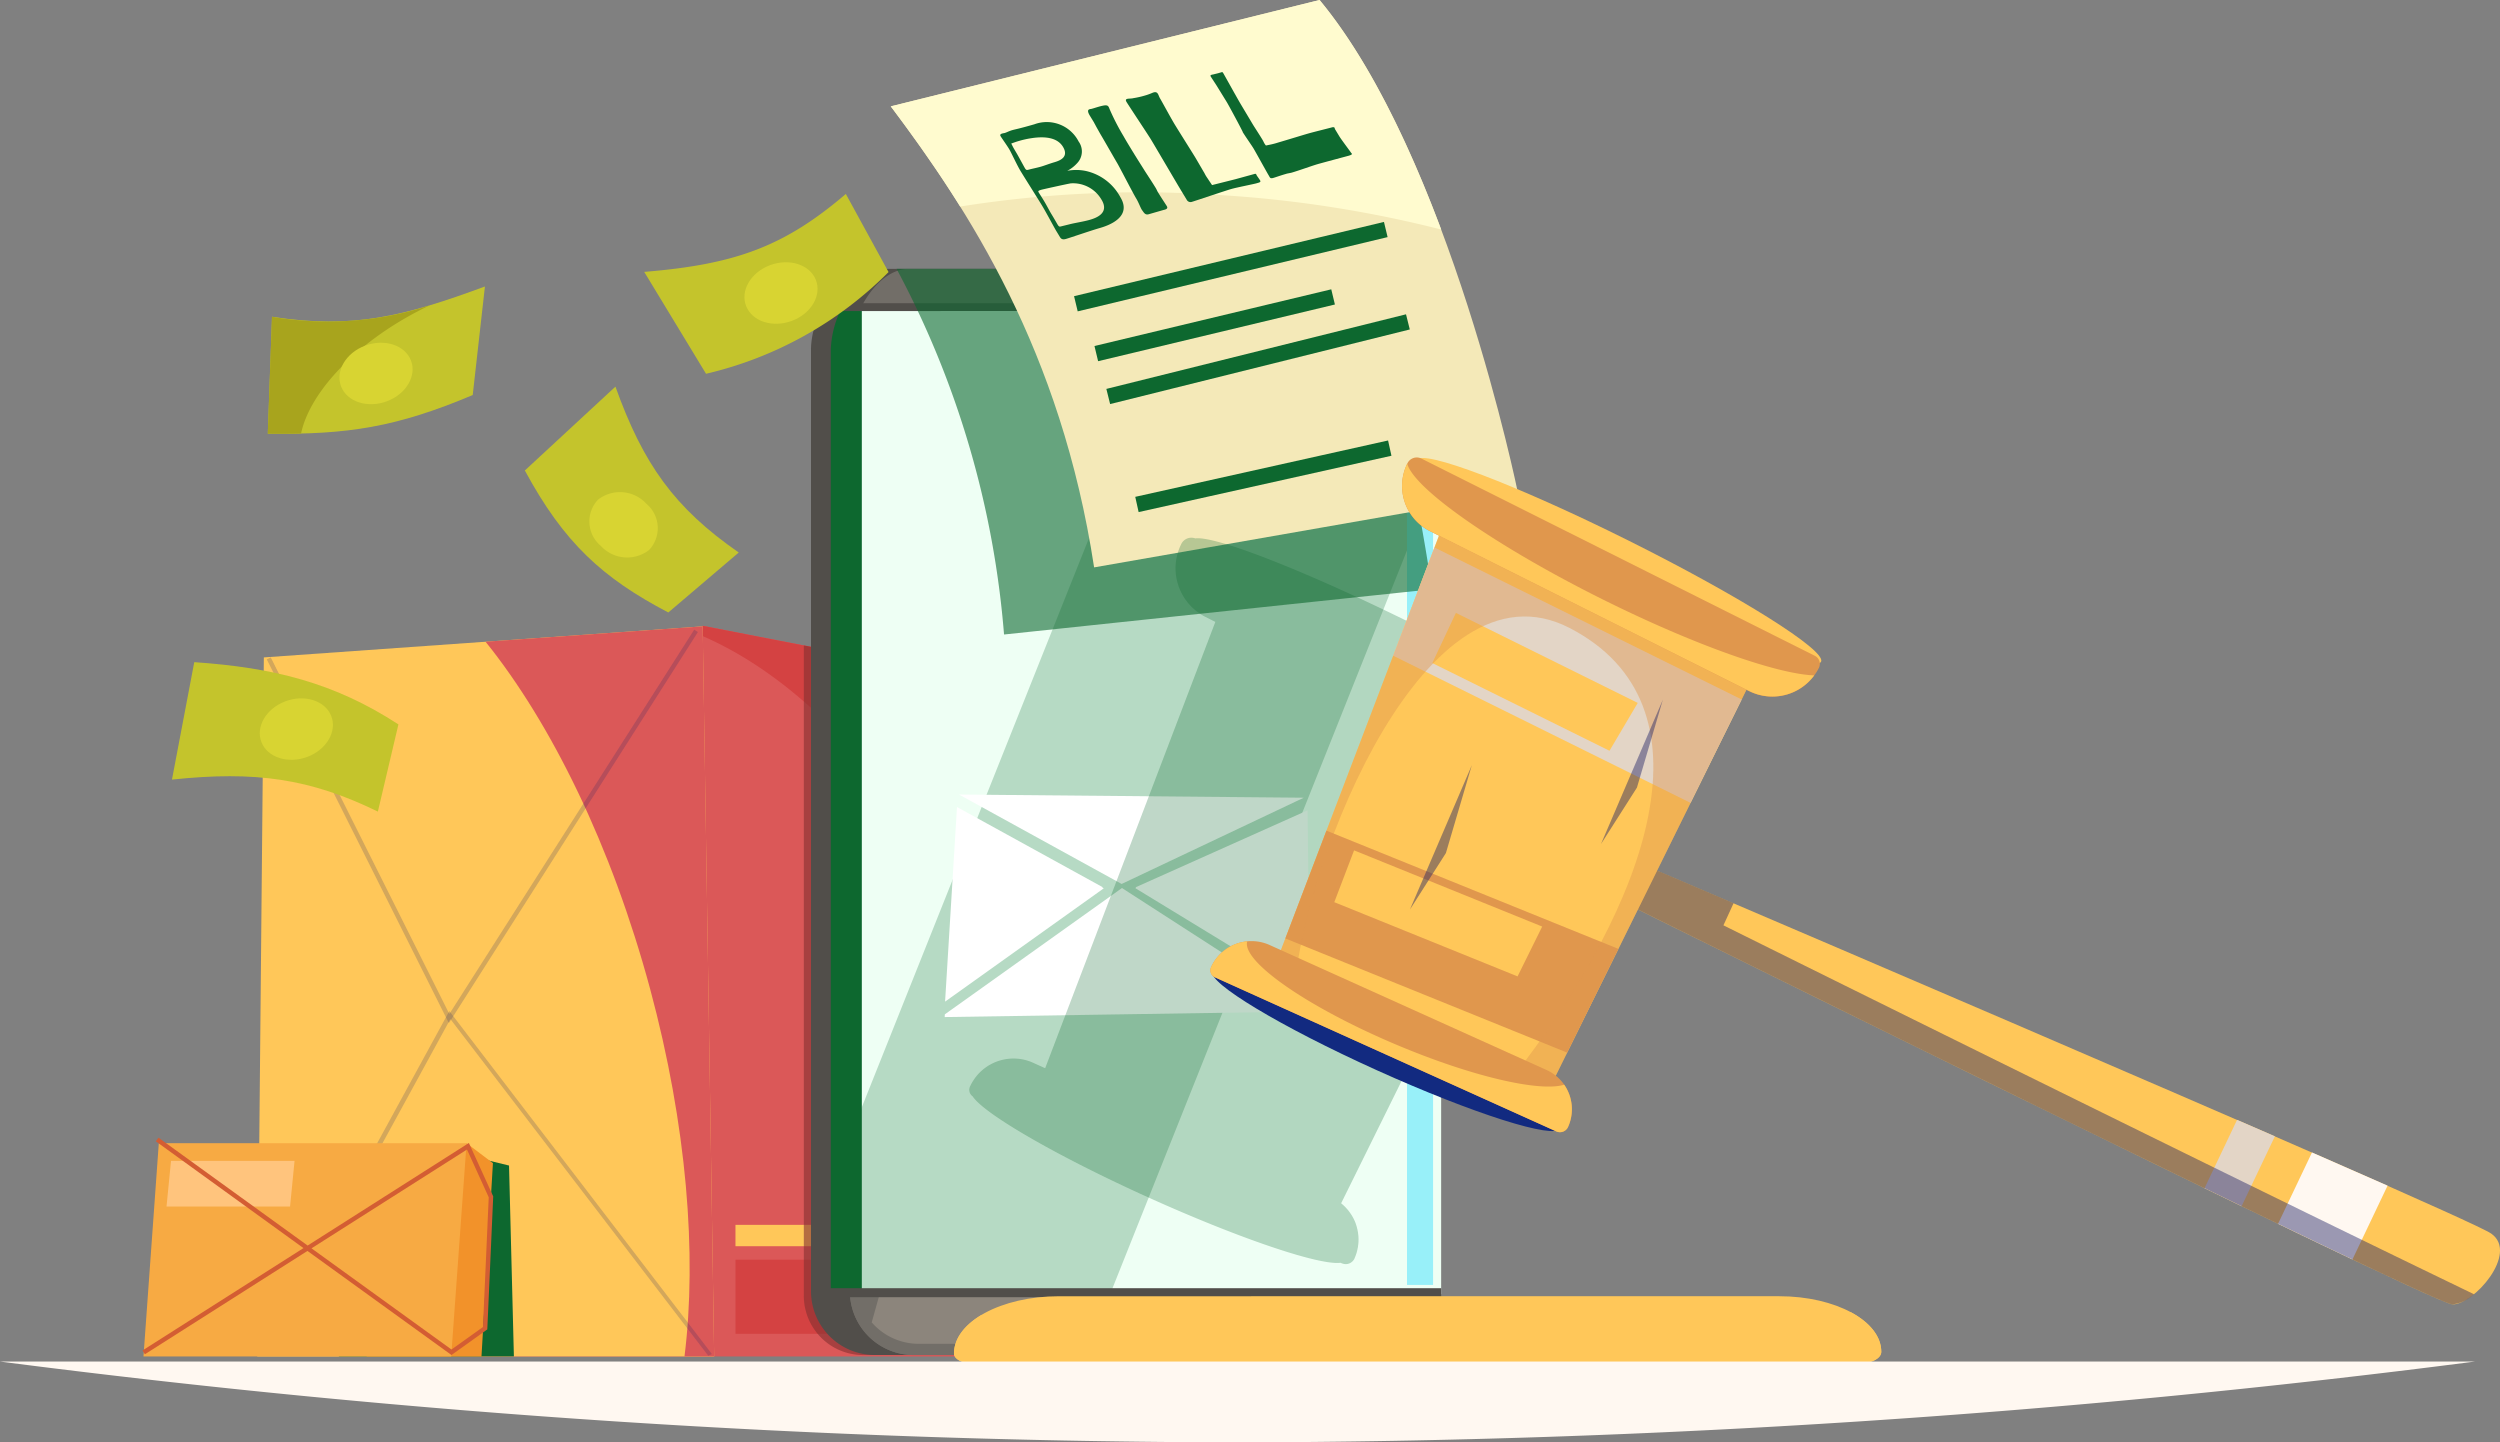 <svg xmlns="http://www.w3.org/2000/svg" width="222.404" height="128.319" viewBox="0 0 222.404 128.319">
  <rect x="0" y="0" width="222.404" height="128.319" fill="#808080" stroke="none"/>
  <g id="i1" transform="translate(0 -29.028)">
    <path id="Path_41160" data-name="Path 41160" d="M51.2,182.249h58.91L104.391,122.6l-27.6-5.356Z" transform="translate(-14.282 -32.549)" fill="#db5858"/>
    <path id="Path_41161" data-name="Path 41161" d="M114.484,155.582A73.038,73.038,0,0,1,117.3,182.25h2.6l-5.719-59.643-27.594-5.352-.307.783C97.973,122.965,109.128,137.08,114.484,155.582Z" transform="translate(-24.068 -32.551)" fill="#d44242"/>
    <path id="Path_41162" data-name="Path 41162" d="M31.74,182.268H72.388l-1.023-64.949-39.039,2.762Z" transform="translate(-8.854 -32.569)" fill="#ffc759"/>
    <path id="Path_41163" data-name="Path 41163" d="M56.942,183.319l-5.558-1.351L41.791,200.3H57.375Z" transform="translate(-11.658 -50.603)" fill="#0d682f"/>
    <path id="Path_41164" data-name="Path 41164" d="M74.548,149.573c3.259,12.1,4.186,23.64,3.057,32.689h2.64l-1.019-64.949-19.32,1.369C65.764,125.963,71.116,136.856,74.548,149.573Z" transform="translate(-16.711 -32.567)" fill="#db5858"/>
    <g id="Group_76268" data-name="Group 76268" transform="translate(23.733 85.045)" opacity="0.44">
      <path id="Path_41165" data-name="Path 41165" d="M49.113,152.729l-16.2-32.361.354-.172,15.888,31.72,21.783-34.188.329.211Z" transform="translate(-32.914 -117.728)" fill="#1d1e62" opacity="0.44"/>
    </g>
    <g id="Group_76269" data-name="Group 76269" transform="translate(23.358 118.973)" opacity="0.44">
      <path id="Path_41166" data-name="Path 41166" d="M49.01,164.781l23.358,30.512-.324.151L49.1,165.492,32.756,195.4l-.362-.185Z" transform="translate(-32.394 -164.781)" fill="#1d1e62" opacity="0.44"/>
    </g>
    <path id="Path_41167" data-name="Path 41167" d="M56.469,182.858l-2.345-1.772-8.893,18.97H55.45Z" transform="translate(-12.617 -50.357)" fill="#f2922a"/>
    <path id="Path_41168" data-name="Path 41168" d="M46.443,181.086H19.064L17.7,200.056H45.074Z" transform="translate(-4.936 -50.357)" fill="#f7aa43"/>
    <path id="Path_41169" data-name="Path 41169" d="M101.732,195.458H90.741v6.594h10.991Z" transform="translate(-25.312 -54.366)" fill="#d44242"/>
    <path id="Path_41170" data-name="Path 41170" d="M31.937,183.264H20.947l-.4,4.063H31.537Z" transform="translate(-5.733 -50.964)" fill="#ffc47d"/>
    <path id="Path_41171" data-name="Path 41171" d="M100.03,191.16H90.741v1.9h9.289Z" transform="translate(-25.312 -53.167)" fill="#ffc759"/>
    <path id="Path_41172" data-name="Path 41172" d="M45.067,199.74l-12.814-9.26-14.46,9.193-.215-.337L31.9,190.228l-13.134-9.5.236-.324L32.27,190l14.346-9.125,2.164,4.754-.526,11.832Zm-12.452-9.491,12.452,9,2.8-2,.514-11.542-1.933-4.249Z" transform="translate(-4.903 -50.167)" fill="#d35d33"/>
    <path id="Path_41173" data-name="Path 41173" d="M104.44,182.8h19.038l-2.847-29.7-2.86-29.822-18.6-3.608v57.858A5.272,5.272,0,0,0,104.44,182.8Z" transform="translate(-27.663 -33.225)" fill="#843131" opacity="0.6"/>
    <path id="Path_41174" data-name="Path 41174" d="M152.66,78.278a5.262,5.262,0,0,0-1.449-3.659,4.537,4.537,0,0,0-3.453-1.411H105.2c-2.876.122-5.141,4.316-5.141,7.192v83.754a5.681,5.681,0,0,0,5.68,5.681h42.585a4.506,4.506,0,0,0,4.328-4.666V78.278Z" transform="translate(-27.912 -20.263)" fill="#514e4a"/>
    <path id="Path_41175" data-name="Path 41175" d="M157.46,78.278a5.262,5.262,0,0,0-1.449-3.659,4.535,4.535,0,0,0-3.452-1.411L110,75.036a5.37,5.37,0,0,0-5.142,5.369v83.755a5.681,5.681,0,0,0,5.68,5.68h42.585a4.505,4.505,0,0,0,4.328-4.665v-86.9Z" transform="translate(-29.251 -20.263)" fill="#726e68"/>
    <path id="Path_41176" data-name="Path 41176" d="M157.46,78.278a5.262,5.262,0,0,0-1.449-3.659,4.535,4.535,0,0,0-3.452-1.411H110c-2.876.122-5.142,4.316-5.142,7.192v83.754a5.681,5.681,0,0,0,5.68,5.681h42.585a4.506,4.506,0,0,0,4.328-4.666V78.278Z" transform="translate(-29.251 -20.263)" fill="#726e68"/>
    <path id="Path_41177" data-name="Path 41177" d="M157.679,83.471V79.563a5.16,5.16,0,0,0-1.419-3.583,4.423,4.423,0,0,0-3.381-1.381H133.551l-26,92.72a5.541,5.541,0,0,0,4.186,1.908h21.9Z" transform="translate(-30.001 -20.651)" fill="#8c857c"/>
    <path id="Path_41178" data-name="Path 41178" d="M157.114,77.613H144.38l-1.617,3.537H124.951l-1.617-3.537H105.99a8.834,8.834,0,0,0-1.133,4.017v83.755c0,.089.008.177.012.265h52.59V79.508A5.424,5.424,0,0,0,157.114,77.613Z" transform="translate(-29.25 -21.493)" fill="#eefff4"/>
    <path id="Path_41179" data-name="Path 41179" d="M157.46,91.87V79.506a5.432,5.432,0,0,0-.345-1.9H144.381l-1.617,3.537h-9.749l-28.154,70.529v13.71c0,.089.009.177.013.265H128.01Z" transform="translate(-29.251 -21.491)" fill="#b6dac4"/>
    <path id="Path_41180" data-name="Path 41180" d="M105.27,77.613h-1.634A8.843,8.843,0,0,0,102.5,81.63v83.755c0,.089.009.177.013.265h2.749V77.613Z" transform="translate(-28.593 -21.493)" fill="#0d682f"/>
    <path id="Path_41181" data-name="Path 41181" d="M173.593,78.746v86.4h2.32V80.607a5.315,5.315,0,0,0-.337-1.861Z" transform="translate(-48.424 -21.809)" fill="#98f0f9"/>
    <path id="Path_41182" data-name="Path 41182" d="M123.023,78.145l1.672,3.537h17.4l1.671-3.537h13.083a5.6,5.6,0,0,0-.2-.695h-12.89l-1.617,3.537H124.485l-1.617-3.537H103.527q-.183.341-.341.695Z" transform="translate(-28.784 -21.447)" fill="#514e4a"/>
    <path id="Path_41183" data-name="Path 41183" d="M101.516,198.973v.539c0,.089.009.177.013.265h54.994v-.8Z" transform="translate(-28.318 -55.346)" fill="#514e4a"/>
    <path id="Path_41184" data-name="Path 41184" d="M148.991,138.351l-30.668-.283,14.465,7.955Z" transform="translate(-33.006 -38.357)" fill="#fff"/>
    <path id="Path_41185" data-name="Path 41185" d="M130.714,146.844l-.143-.092.038-.017L117.66,139.61,116.6,156.921Z" transform="translate(-32.524 -38.787)" fill="#fff"/>
    <path id="Path_41186" data-name="Path 41186" d="M132.324,149.6l-15.758,11.239-.012.24,32.479-.5,0-.2Z" transform="translate(-32.513 -41.572)" fill="#fff"/>
    <path id="Path_41187" data-name="Path 41187" d="M155.588,156.4l-.19-16.384-15.311,6.851.063.034-.068.042Z" transform="translate(-39.076 -38.899)" fill="#fff"/>
    <path id="Path_41188" data-name="Path 41188" d="M158.239,101.712a172.36,172.36,0,0,0-6.114-26.706c0-.013-.009-.029-.012-.042-.19-.59-.4-1.175-.6-1.76h-40.9a82.86,82.86,0,0,1,9.563,32.534Z" transform="translate(-30.855 -20.263)" fill="#0d682f" opacity="0.6"/>
    <path id="Path_41189" data-name="Path 41189" d="M148.047,40.039,109.9,49.5c6.864,9.142,15.143,21.69,18.09,41.014L165.7,83.916S159.606,53.981,148.047,40.039Z" transform="translate(-30.656 -11.011)" fill="#f4e9b8"/>
    <path id="Path_41190" data-name="Path 41190" d="M139.583,57.417a105.987,105.987,0,0,1,19.282,3.04c-2.783-7.432-6.4-15.092-10.818-20.419L109.9,49.5c2,2.657,4.106,5.6,6.174,8.914A102.377,102.377,0,0,1,139.583,57.417Z" transform="translate(-30.656 -11.011)" fill="#fffbcf"/>
    <path id="Path_41191" data-name="Path 41191" d="M131.023,59.457a4.618,4.618,0,0,1,3.07,2.329c1.069,1.76-1.019,2.514-1.811,2.741s-2.648.867-3.028.977c-.324.093-.446-.025-.531-.164-.126-.206-.172-.286-.345-.568-.147-.244-.859-1.579-1.208-2.164s-1.621-2.594-1.95-3.137-.817-1.621-1.01-1.945-.636-.943-.771-1.162c-.084-.143.025-.206.151-.24.072-.021.164-.034.219-.046.156-.046.379-.168.648-.248.354-.1.505-.1,1.975-.522a3.186,3.186,0,0,1,3.95,1.529,1.5,1.5,0,0,1-.13,1.924,3.1,3.1,0,0,1-.884.682A4.212,4.212,0,0,1,131.023,59.457Zm-6.148-1.562c.156.261.636,1.158.729,1.314.118.194.172.177.4.114s.686-.152,1.015-.248c.3-.084.724-.253,1.221-.4s1.3-.463.745-1.373c-.518-.855-1.671-.918-2.682-.779a8.318,8.318,0,0,0-1.208.257c-.227.063-.459.147-.707.236l.169.333C124.665,57.545,124.791,57.751,124.875,57.894Zm7.542,4.114a2.92,2.92,0,0,0-2.737-1.449c-.35.055-2.442.522-2.6.564-.324.093-.316.135-.244.253.084.143.211.32.476.762s.451.83.665,1.179.434.741.535.91c.118.194.181.189.282.164l.75-.185c.5-.131,1.238-.236,1.815-.4S133.15,63.213,132.417,62.008Z" transform="translate(-34.425 -15.219)" fill="#0d682f"/>
    <path id="Path_41192" data-name="Path 41192" d="M134.407,53.964c-.252-.417-.177-.543-.021-.585a.426.426,0,0,1,.122-.021c.249-.055.691-.227,1.124-.307.257-.042.367,0,.438.118.046.076.076.177.13.295a20.292,20.292,0,0,0,1.2,2.316c.19.341.409.7.615,1.04.556.918,1.086,1.739,1.221,1.962s.679,1.036.96,1.5a2.133,2.133,0,0,1,.168.3,2.144,2.144,0,0,0,.169.3c.219.362.577.9.7,1.095.164.24-.055.32-.274.366l-1.289.371c-.316.105-.434-.088-.581-.3-.169-.194-.307-.674-.581-1.124-.291-.48-1.474-2.788-1.684-3.137S135.586,56,135.4,55.695c-.092-.156-.261-.459-.4-.707l-.257-.476Z" transform="translate(-37.447 -14.636)" fill="#0d682f"/>
    <path id="Path_41193" data-name="Path 41193" d="M150.327,58.695l.03-.008c.156-.046.148.051.2.139s.211.291.3.446-.105.181-.332.248-1.727.362-2.219.5-3.268,1.078-3.508,1.145a.381.381,0,0,1-.467-.168l-.611-1.011c-.282-.467-2.32-3.941-2.573-4.358s-1.958-2.981-2.177-3.343c-.1-.168-.063-.24.05-.274.143-.042.371-.017.556-.067a7.967,7.967,0,0,0,.981-.219,5.392,5.392,0,0,0,.7-.248c.526-.227.513.189.7.5.135.219.96,1.748,1.306,2.316s1.659,2.657,1.806,2.9.7,1.2.83,1.419c.029.051.08.16.143.261.071.118.156.227.236.358l.3.446,2.063-.518Z" transform="translate(-38.751 -14.184)" fill="#0d682f"/>
    <path id="Path_41194" data-name="Path 41194" d="M161.855,56.113a.756.756,0,0,0,.055.059c.055.088-.038.131-.261.2-.27.076-2.316.619-2.809.762-.408.118-1.692.577-2.257.741-.114.034-.206.042-.248.055a2.314,2.314,0,0,0-.333.08c-.353.1-.817.265-1.057.337-.312.088-.294-.021-.446-.265-.126-.206-1.141-2.046-1.318-2.345-.156-.261-.762-1.12-1.019-1.545.379.623-1.133-2.2-1.36-2.577l-.9-1.461c-.071-.118-.421-.64-.531-.821l-.008-.013c-.093-.156.172-.156.3-.194s.219-.046.544-.143l.126-.038c.055-.017.092-.013.147.08.071.118,1.322,2.375,1.55,2.75l1.108,1.857c.126.206.522.808.758,1.2a2.979,2.979,0,0,1,.19.341,1.2,1.2,0,0,0,.143.232c.025.038.034.05.055.059l.353-.072a6.827,6.827,0,0,0,.758-.2c.51-.147,2.077-.627,2.6-.779s1.971-.505,2.181-.568c.135-.025.177,0,.2.034s.025.1.059.152l.362.6C160.962,54.913,161.766,55.97,161.855,56.113Z" transform="translate(-41.659 -13.493)" fill="#0d682f"/>
    <path id="Path_41195" data-name="Path 41195" d="M160.084,67.42l-27.569,6.605.324,1.351,27.569-6.605Z" transform="translate(-36.965 -18.649)" fill="#0d682f"/>
    <path id="Path_41196" data-name="Path 41196" d="M156.1,75.734l-21.065,5.043.324,1.351,21.065-5.043Z" transform="translate(-37.669 -20.968)" fill="#0d682f"/>
    <path id="Path_41197" data-name="Path 41197" d="M163.158,78.817,136.5,85.454l.335,1.348,26.659-6.637Z" transform="translate(-38.077 -21.828)" fill="#0d682f"/>
    <path id="Path_41198" data-name="Path 41198" d="M162.556,94.386,140.065,99.4l.3,1.356,22.491-5.012Z" transform="translate(-39.071 -26.172)" fill="#0d682f"/>
    <path id="Path_41201" data-name="Path 41201" d="M23.2,121.734l-1.983,10.447c7.42-.783,12.275-.1,18.317,2.847l1.828-7.756C35.664,123.566,30.257,122.219,23.2,121.734Z" transform="translate(-5.918 -33.8)" fill="#c4c42c"/>
    <path id="Path_41202" data-name="Path 41202" d="M72.813,87.74,64.754,95.2c3.487,6.455,6.935,9.58,12.763,12.633l6.266-5.335C78.056,98.52,75.294,94.654,72.813,87.74Z" transform="translate(-18.063 -24.317)" fill="#c4c42c"/>
    <path id="Path_41203" data-name="Path 41203" d="M79.482,70.9l5.5,9.066a33.757,33.757,0,0,0,16.237-9.049l-3.8-6.948C92,68.593,87.676,70.235,79.482,70.9Z" transform="translate(-22.172 -17.686)" fill="#c4c42c"/>
    <path id="Path_41204" data-name="Path 41204" d="M33.417,78.079l-.375,10.4c7.087.1,11.428-.568,18.229-3.436l1.086-9.656C45.191,78.029,40.66,79.2,33.417,78.079Z" transform="translate(-9.217 -20.872)" fill="#c4c42c"/>
    <path id="Path_41205" data-name="Path 41205" d="M45.37,78.792c.7-.4,1.4-.762,2.1-1.091a29.093,29.093,0,0,1-14.06,1.023l-.375,10.4c1.044.013,2.021.008,2.965-.013C36.688,85.79,40.208,81.739,45.37,78.792Z" transform="translate(-9.216 -21.517)" fill="#a8a41d"/>
    <path id="Path_41206" data-name="Path 41206" d="M48.237,83.892c-.539-1.364-2.367-1.95-4.08-1.305s-2.666,2.274-2.127,3.638,2.367,1.95,4.08,1.305S48.776,85.257,48.237,83.892Z" transform="translate(-11.682 -22.807)" fill="#d8d432"/>
    <path id="Path_41207" data-name="Path 41207" d="M38.409,127.768c-.539-1.364-2.366-1.95-4.08-1.305s-2.666,2.274-2.127,3.638,2.367,1.95,4.08,1.305S38.948,129.132,38.409,127.768Z" transform="translate(-8.941 -35.046)" fill="#d8d432"/>
    <path id="Path_41208" data-name="Path 41208" d="M98.2,73.964c-.539-1.364-2.367-1.95-4.081-1.305S91.458,74.933,92,76.3s2.367,1.95,4.08,1.305S98.743,75.329,98.2,73.964Z" transform="translate(-25.621 -20.038)" fill="#d8d432"/>
    <path id="Path_41209" data-name="Path 41209" d="M78.025,105.9a2.828,2.828,0,0,0-.24-4.11,3.179,3.179,0,0,0-4.3-.371,2.827,2.827,0,0,0,.24,4.11A3.18,3.18,0,0,0,78.025,105.9Z" transform="translate(-20.281 -27.944)" fill="#d8d432"/>
    <g id="Group_76270" data-name="Group 76270" transform="translate(86.228 76.865)" opacity="0.6">
      <path id="Path_41210" data-name="Path 41210" d="M139.693,106.444a1,1,0,0,0-1.242.489.122.122,0,0,0-.017.037,4.81,4.81,0,0,0-.24,3.677.013.013,0,0,0,0,.008,4.1,4.1,0,0,0,.164.421.2.2,0,0,0,.021.038c.059.126.118.252.19.375a.794.794,0,0,0,.046.071c.063.11.131.219.2.32.025.034.055.067.08.105.067.088.135.181.206.265.038.046.084.088.126.135.063.071.126.143.2.211.055.05.113.1.172.151s.122.11.19.164.164.118.248.177c.05.034.1.071.148.105.139.089.282.168.429.244l.864.433-.434,1.137-3.954,10.367L130.7,142.136l-2.109,5.529-2.253,5.912-1.078-.488a4.226,4.226,0,0,0-2.147-.354,4.18,4.18,0,0,0-.518.084c-.012,0-.029,0-.042.009a4.1,4.1,0,0,0-.989.366l-.05.025a3.939,3.939,0,0,0-.388.236l-.08.055a4.345,4.345,0,0,0-.754.69c-.03.034-.055.068-.08.1a3.65,3.65,0,0,0-.231.319c-.025.043-.055.08-.08.123a4.445,4.445,0,0,0-.249.463.721.721,0,0,0-.017.56.762.762,0,0,0,.257.32c1.015,1.554,7.491,5.314,15.656,9,8.119,3.667,15.185,6.042,17.071,5.8l.105.046a.87.87,0,0,0,.207.059.848.848,0,0,0,.926-.488v0a4.528,4.528,0,0,0,.173-.459c.017-.05.03-.1.042-.151.03-.114.055-.224.076-.337.009-.05.021-.1.025-.151a4.345,4.345,0,0,0,.043-.476v-.017a4.3,4.3,0,0,0-.017-.472c0-.033-.008-.063-.012-.092a3.694,3.694,0,0,0-.071-.421c0-.021-.009-.038-.013-.059a4.543,4.543,0,0,0-.151-.514,4.064,4.064,0,0,0-.467-.88s0-.009-.009-.013a4.175,4.175,0,0,0-.808-.867l7.862-15.908c.341.169.686.341,1.04.513V115.317c-.648-.332-1.305-.661-1.971-.994C149.875,109.476,141.5,106.187,139.693,106.444Z" transform="translate(-119.587 -106.383)" fill="#0d682f" opacity="0.44"/>
    </g>
    <path id="Path_41211" data-name="Path 41211" d="M193.6,103.878c-9.933-4.952-18.351-8.153-18.8-7.146s7.234,5.832,17.164,10.784,18.351,8.153,18.8,7.146S203.526,108.829,193.6,103.878Z" transform="translate(-48.754 -26.774)" fill="#ffc759"/>
    <path id="Path_41212" data-name="Path 41212" d="M165.852,164.955c-8.544-3.861-15.837-6.177-16.288-5.171s6.106,4.948,14.65,8.809,15.838,6.177,16.288,5.171S174.4,168.817,165.852,164.955Z" transform="translate(-41.715 -44.349)" fill="#122a80"/>
    <path id="Path_41213" data-name="Path 41213" d="M200.2,204.914c0-2.733-4.063-4.948-9.074-4.948H127.048c-5.162,0-9.344,2.283-9.344,5.1,0,.484.72.88,1.613.88h79C199.353,205.937,200.2,205.478,200.2,204.914Z" transform="translate(-32.834 -55.623)" fill="#ffc759"/>
    <path id="Path_41214" data-name="Path 41214" d="M189.542,144.887s79.607,39.544,81.494,39.608,5.946-4.561,3.457-6.3S190.9,141.9,190.9,141.9Z" transform="translate(-52.873 -39.427)" fill="#ffc759"/>
    <path id="Path_41215" data-name="Path 41215" d="M284.079,182.23l-3.019,6.346c2.426,1.171,4.653,2.24,6.619,3.171l3.125-6.565C288.8,184.3,286.538,183.3,284.079,182.23Z" transform="translate(-78.402 -50.676)" fill="#fff8f1"/>
    <path id="Path_41216" data-name="Path 41216" d="M274.884,178.207l-2.894,6.08,3.3,1.6,2.961-6.219C277.157,179.2,276.033,178.7,274.884,178.207Z" transform="translate(-75.872 -49.553)" fill="#e3d5c6"/>
    <path id="Path_41217" data-name="Path 41217" d="M206.192,150.772l.9-1.962c-9.538-4.08-16.182-6.911-16.182-6.911l-1.364,2.982s79.607,39.544,81.494,39.608a3.307,3.307,0,0,0,1.924-.9C249.471,172.268,206.192,150.772,206.192,150.772Z" transform="translate(-52.873 -39.425)" fill="#1d1e62" opacity="0.44"/>
    <path id="Path_41218" data-name="Path 41218" d="M156.593,144.871l24.646,10.152,18.279-36.993L172.54,103.052Z" transform="translate(-43.682 -28.589)" fill="#ffc759"/>
    <path id="Path_41219" data-name="Path 41219" d="M188.212,153.043l-25.973-10.519-3.655,9.589,25.068,10.157Z" transform="translate(-44.237 -39.6)" fill="#e0974d"/>
    <path id="Path_41220" data-name="Path 41220" d="M202.889,121.111,175.56,107.59l-3.672,9.626,26.452,13.091Z" transform="translate(-47.948 -29.855)" fill="#e3d5c6"/>
    <path id="Path_41221" data-name="Path 41221" d="M180.927,156.167l2.19-4.434-16.734-6.779-1.76,4.61Z" transform="translate(-45.922 -40.277)" fill="#ffc759"/>
    <path id="Path_41222" data-name="Path 41222" d="M192.478,127.921l2.514-4.257-16.178-8.009-2.1,4.463Z" transform="translate(-49.295 -32.104)" fill="#ffc759"/>
    <path id="Path_41223" data-name="Path 41223" d="M172.54,103.052l-15.947,41.814,2.193.9c1.049-11.858,11.77-38.849,24.508-32.293,13.193,6.792,7.314,24.216-5.23,40.235l3.175,1.309,18.279-36.988Z" transform="translate(-43.682 -28.589)" fill="#e0974d" opacity="0.44"/>
    <path id="Path_41224" data-name="Path 41224" d="M181.156,172.684a3.827,3.827,0,0,0-1.912-5.065L154.61,156.5a3.939,3.939,0,0,0-5.213,1.971.679.679,0,0,0,.341.9l30.373,13.711A.792.792,0,0,0,181.156,172.684Z" transform="translate(-41.657 -43.4)" fill="#e0974d"/>
    <path id="Path_41225" data-name="Path 41225" d="M173.461,97a4.5,4.5,0,0,0,2,6.038l28.39,14.228a4.628,4.628,0,0,0,6.215-2.067.8.8,0,0,0-.353-1.069L174.712,96.583A.923.923,0,0,0,173.461,97Z" transform="translate(-48.254 -26.756)" fill="#e0974d"/>
    <path id="Path_41226" data-name="Path 41226" d="M165.789,165.337c-7.866-3.331-13.686-7.39-13.18-9.159a3.934,3.934,0,0,0-3.217,2.3.679.679,0,0,0,.341.9l30.373,13.711a.79.79,0,0,0,1.048-.4,3.833,3.833,0,0,0-.345-3.756C178.645,169.607,172.547,168.2,165.789,165.337Z" transform="translate(-41.656 -43.408)" fill="#ffc759"/>
    <path id="Path_41227" data-name="Path 41227" d="M190.835,109.322c-9.525-4.742-16.814-9.857-17.391-12.081a4.5,4.5,0,0,0,2.021,6l28.39,14.228a4.626,4.626,0,0,0,5.794-1.389C206.356,115.967,198.979,113.377,190.835,109.322Z" transform="translate(-48.254 -26.968)" fill="#ffc759"/>
    <path id="Path_41228" data-name="Path 41228" d="M179.463,134.436l-5.508,12.848,3.2-5.024Z" transform="translate(-48.525 -37.343)" fill="#1d1e62" opacity="0.44"/>
    <path id="Path_41229" data-name="Path 41229" d="M203.033,126.359l-5.508,12.848,3.2-5.024Z" transform="translate(-55.1 -35.09)" fill="#1d1e62" opacity="0.44"/>
    <path id="Path_41230" data-name="Path 41230" d="M197.461,201.923a13.729,13.729,0,0,1-6.931,1.688H126.458a13.721,13.721,0,0,1-6.346-1.415c-1.495.9-2.413,2.1-2.413,3.407,0,.484.72.88,1.612.88h79c1.04,0,1.878-.459,1.878-1.023C200.194,204.075,199.146,202.82,197.461,201.923Z" transform="translate(-32.832 -56.169)" fill="#ffc759"/>
    <path id="Path_41231" data-name="Path 41231" d="M220.171,208.025H0a873.162,873.162,0,0,0,110.085,7.192A873.153,873.153,0,0,0,220.171,208.025Z" transform="translate(0 -57.871)" fill="#fff8f1"/>
  </g>
</svg>
